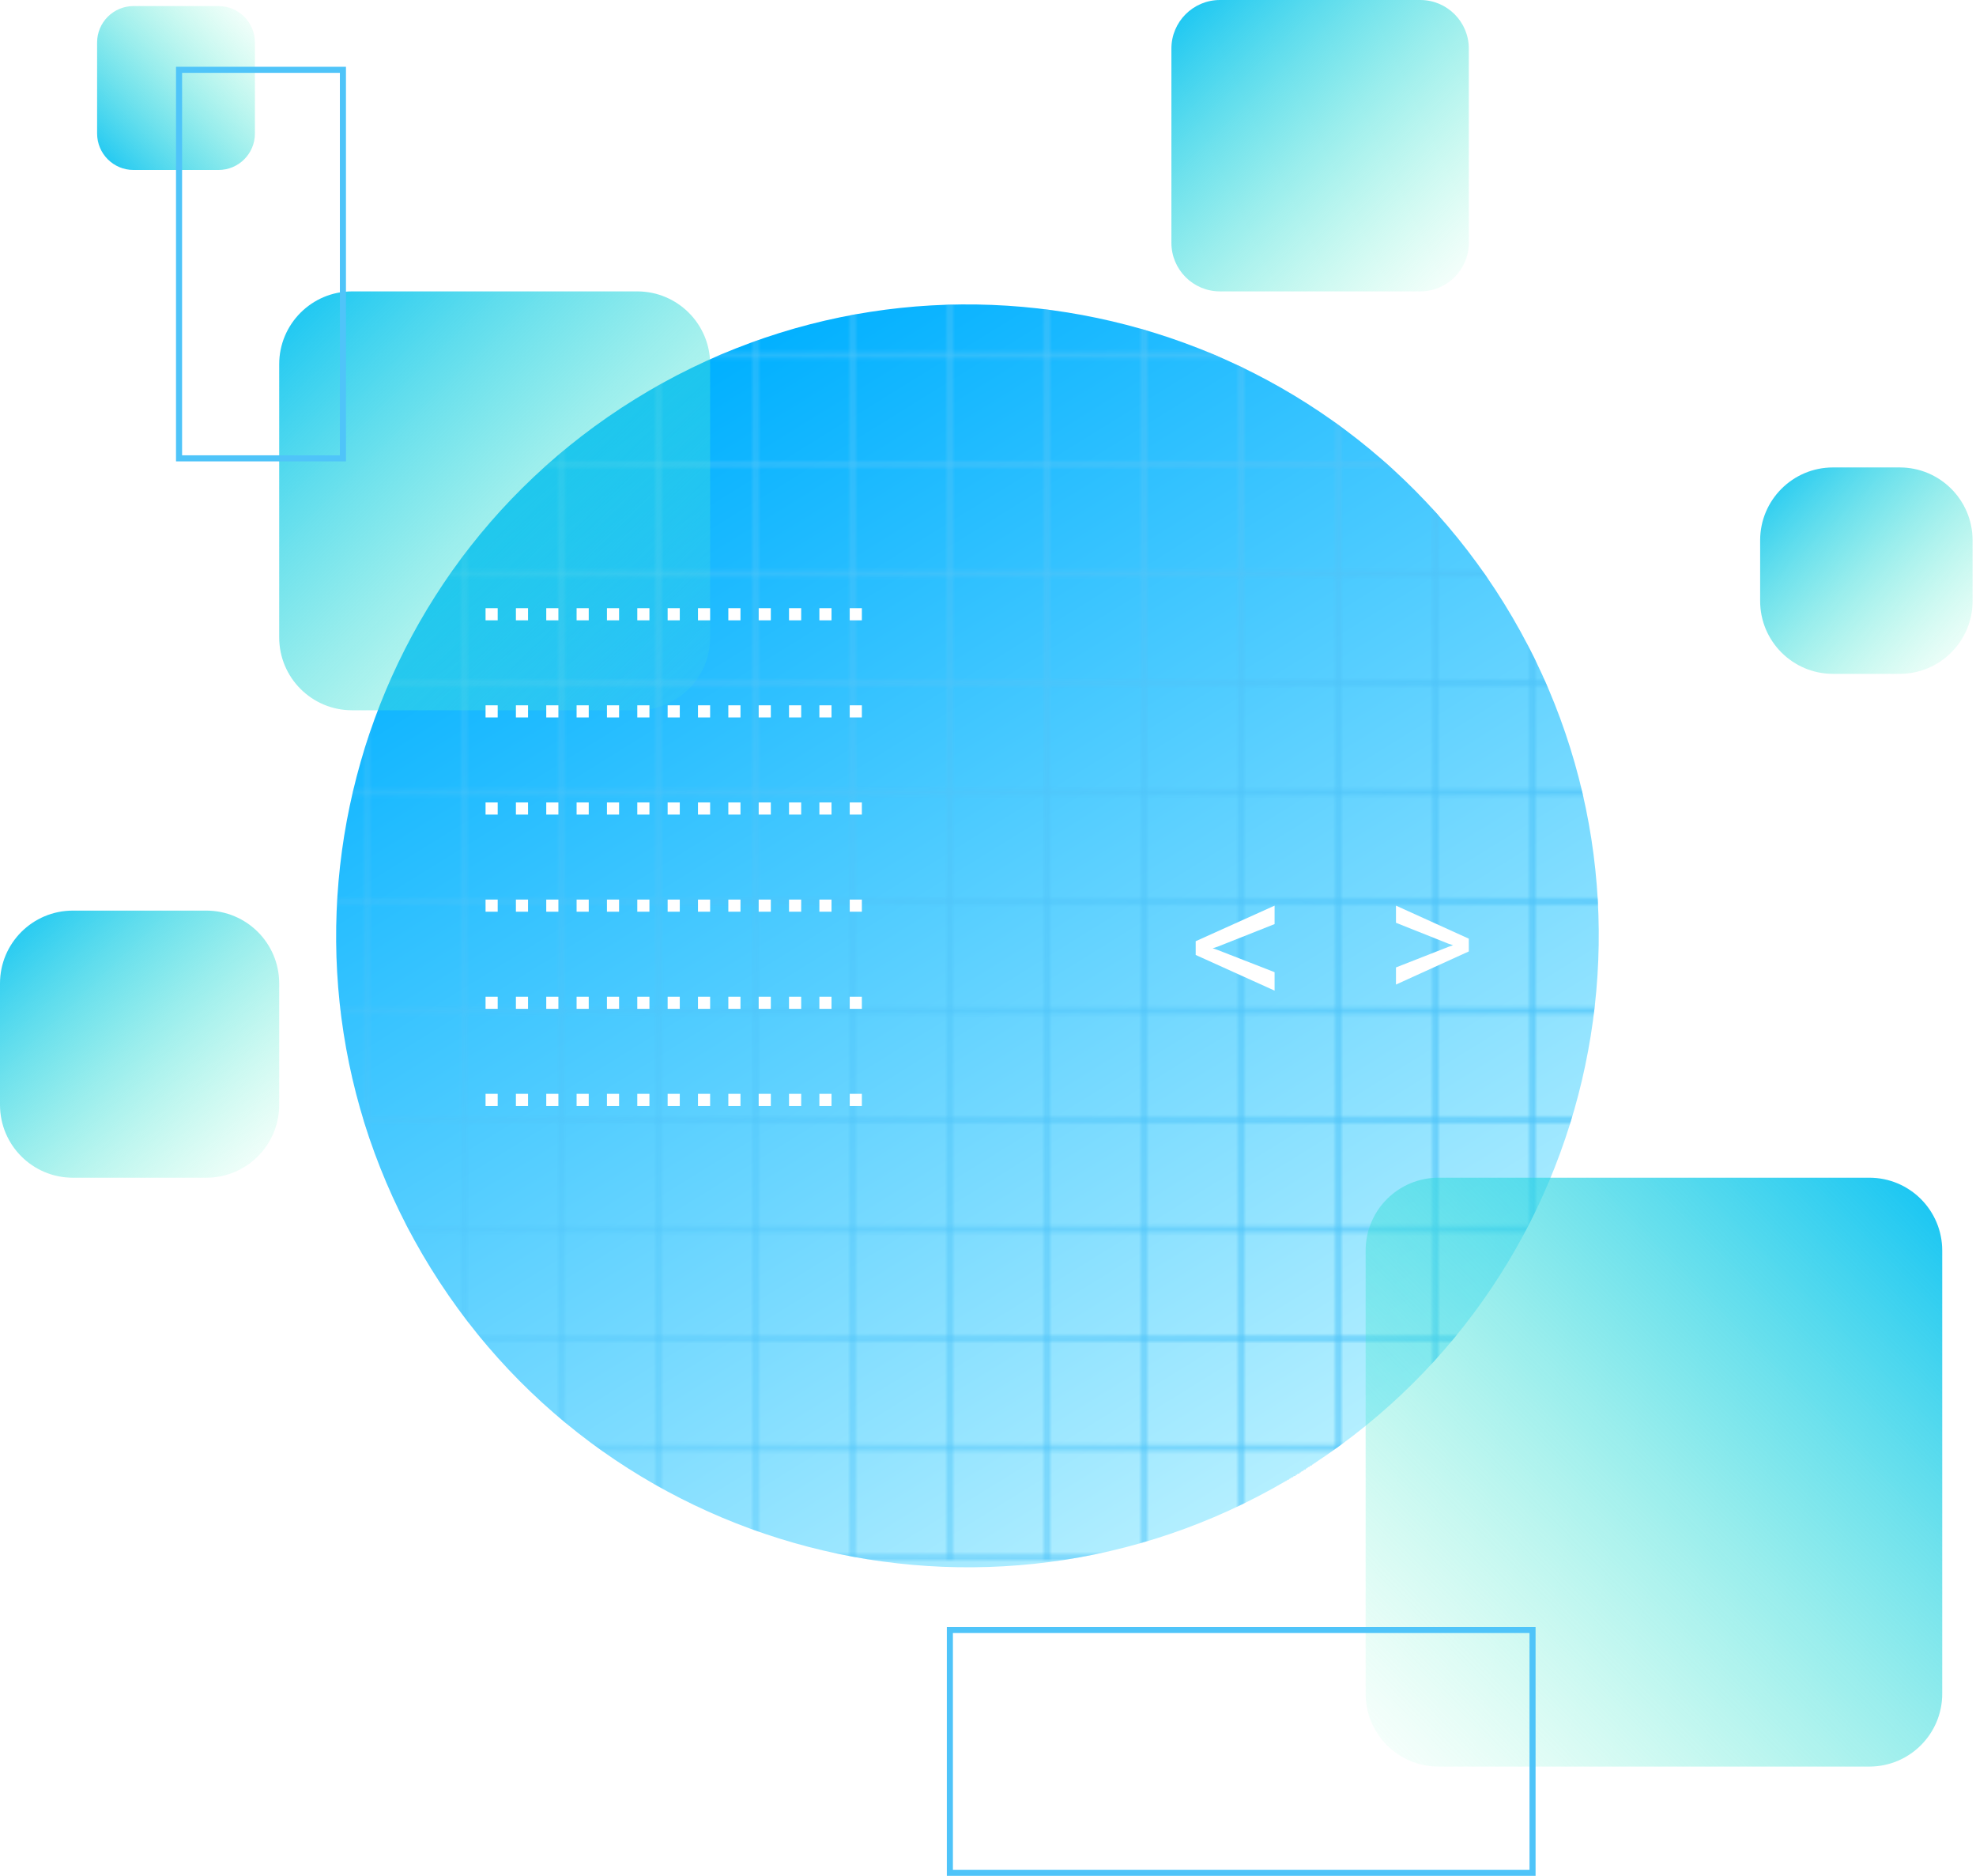 <svg fill="none" height="541" viewBox="0 0 570 541" width="570" xmlns="http://www.w3.org/2000/svg" xmlns:xlink="http://www.w3.org/1999/xlink"><filter id="a" color-interpolation-filters="sRGB" filterUnits="userSpaceOnUse" height="382.752" width="382.752" x="87.695" y="78.528"><feFlood flood-opacity="0" result="BackgroundImageFix"/><feGaussianBlur in="BackgroundImage" stdDeviation="4.633"/><feComposite in2="SourceAlpha" operator="in" result="effect1_backgroundBlur"/><feBlend in="SourceGraphic" in2="effect1_backgroundBlur" mode="normal" result="shape"/></filter><filter id="b" color-interpolation-filters="sRGB" filterUnits="userSpaceOnUse" height="382.752" width="382.752" x="87.695" y="78.528"><feFlood flood-opacity="0" result="BackgroundImageFix"/><feGaussianBlur in="BackgroundImage" stdDeviation="4.633"/><feComposite in2="SourceAlpha" operator="in" result="effect1_backgroundBlur"/><feBlend in="SourceGraphic" in2="effect1_backgroundBlur" mode="normal" result="shape"/></filter><linearGradient id="c" gradientUnits="userSpaceOnUse" x1="374.914" x2="183.228" y1="424.723" y2="115.086"><stop offset="0" stop-color="#12c3f4"/><stop offset="0" stop-color="#b4efff"/><stop offset="1" stop-color="#00b0ff"/></linearGradient><linearGradient id="d" gradientUnits="userSpaceOnUse" x1="707.327" x2="-370.296" y1="203.969" y2="203.969"><stop offset="0" stop-color="#f3f3f3"/><stop offset=".473" stop-color="#f0f0f0" stop-opacity=".406"/><stop offset=".746" stop-color="#c4c4c4" stop-opacity="0"/></linearGradient><linearGradient id="e"><stop offset="0" stop-color="#12c3f4"/><stop offset="1" stop-color="#65f8c3" stop-opacity=".03"/></linearGradient><linearGradient id="f" gradientUnits="userSpaceOnUse" x1="0" x2="76.96" xlink:href="#e" y1="262.622" y2="343.079"/><linearGradient id="g" gradientUnits="userSpaceOnUse" x1="80.537" x2="201.294" xlink:href="#e" y1="84.039" y2="208.296"/><linearGradient id="h" gradientUnits="userSpaceOnUse" x1="28.013" x2="75.251" xlink:href="#e" y1="49.023" y2="3.534"/><linearGradient id="i" gradientUnits="userSpaceOnUse" x1="560.259" x2="390.467" xlink:href="#e" y1="339.657" y2="505.947"/><linearGradient id="j" gradientUnits="userSpaceOnUse" x1="337.906" x2="421.927" xlink:href="#e" y1="0" y2="85.771"/><linearGradient id="k" gradientUnits="userSpaceOnUse" x1="507.735" x2="567.237" xlink:href="#e" y1="134.812" y2="196.065"/><mask id="l" height="380" maskUnits="userSpaceOnUse" width="394" x="77" y="70"><path d="m469.217 70.033v1.751h-390.43v-1.751z" fill="url(#d)"/><path d="m469.217 101.547v1.751h-390.43v-1.751z" fill="url(#d)"/><path d="m469.217 133.062v1.751h-390.43v-1.751z" fill="url(#d)"/><path d="m469.217 164.577v1.751h-390.43v-1.751z" fill="url(#d)"/><path d="m469.217 196.091v1.751h-390.43v-1.751z" fill="url(#d)"/><path d="m469.217 227.606v1.751h-390.43v-1.751z" fill="url(#d)"/><path d="m469.217 259.121v1.751h-390.43v-1.751z" fill="url(#d)"/><path d="m469.217 290.635v1.751h-390.43v-1.751z" fill="url(#d)"/><path d="m469.217 322.15v1.751h-390.43v-1.751z" fill="url(#d)"/><path d="m469.217 353.665v1.751h-390.43v-1.751z" fill="url(#d)"/><path d="m469.217 385.18v1.75h-390.43v-1.751z" fill="url(#d)"/><path d="m469.217 416.694v1.751h-390.43v-1.751z" fill="url(#d)"/><path d="m469.217 448.209v1.751h-390.43v-1.751z" fill="url(#d)"/><path d="m469.217 78.459h1.751v371.501h-1.751z" fill="url(#d)"/><path d="m441.204 78.459h1.751v371.501h-1.751z" fill="url(#d)"/><path d="m413.191 78.459h1.751v371.501h-1.751z" fill="url(#d)"/><path d="m385.178 78.459h1.751v371.501h-1.751z" fill="url(#d)"/><path d="m357.165 78.459h1.751v371.501h-1.751z" fill="url(#d)"/><path d="m329.152 78.459h1.751v371.501h-1.751z" fill="url(#d)"/><path d="m301.139 78.459h1.751v371.501h-1.751z" fill="url(#d)"/><path d="m273.126 78.459h1.751v371.501h-1.751z" fill="url(#d)"/><path d="m245.113 78.459h1.751v371.501h-1.751z" fill="url(#d)"/><path d="m217.101 78.459h1.75v371.501h-1.75z" fill="url(#d)"/><path d="m189.088 78.459h1.75v371.501h-1.75z" fill="url(#d)"/><path d="m161.075 78.459h1.75v371.501h-1.75z" fill="url(#d)"/><path d="m133.062 78.459h1.75v371.501h-1.75z" fill="url(#d)"/><path d="m105.049 78.459h1.751v371.501h-1.751z" fill="url(#d)"/><path d="m77.036 78.459h1.751l-0 371.501h-1.751z" fill="url(#d)"/></mask><g filter="url(#a)"><path d="m124.252 365.747c-52.933-85.504-26.528-197.729 58.976-250.661 85.504-52.933 197.728-26.529 250.661 58.975 52.933 85.504 26.528 197.729-58.976 250.662-85.504 52.932-197.729 26.528-250.661-58.976z" fill="url(#c)"/></g><g mask="url(#l)"><g filter="url(#b)"><path d="m124.252 365.747c-52.933-85.504-26.528-197.729 58.976-250.661 85.504-52.933 197.728-26.529 250.661 58.975 52.933 85.504 26.528 197.729-58.976 250.662-85.504 52.932-197.729 26.528-250.661-58.976z" fill="#4fc4f9"/></g></g><path d="m0 283.631c0-11.603 9.406-21.009 21.01-21.009h38.518c11.603 0 21.01 9.406 21.01 21.009v35.016c0 11.604-9.406 21.01-21.01 21.01h-38.518c-11.603 0-21.01-9.406-21.01-21.01z" fill="url(#f)"/><path d="m80.537 105.049c0-11.604 9.406-21.01 21.01-21.01h82.288c11.603 0 21.01 9.406 21.01 21.01v78.786c0 11.604-9.407 21.01-21.01 21.01h-82.288c-11.603 0-21.01-9.406-21.01-21.01z" fill="url(#g)"/><path d="m38.518 49.023c-5.802 0-10.505-4.703-10.505-10.505v-26.262c0-5.802 4.703-10.505 10.505-10.505h24.511c5.802 0 10.505 4.703 10.505 10.505v26.262c0 5.802-4.703 10.505-10.505 10.505z" fill="url(#h)"/><path d="m539.249 339.657c11.603 0 21.01 9.406 21.01 21.009v127.81c0 11.603-9.407 21.009-21.01 21.009h-124.307c-11.604 0-21.01-9.406-21.01-21.009v-127.81c0-11.603 9.406-21.009 21.01-21.009z" fill="url(#i)"/><path d="m337.906 14.007c0-7.736 6.271-14.007 14.007-14.007h57.776c7.736 0 14.007 6.271 14.007 14.007v56.026c0 7.736-6.271 14.006-14.007 14.006h-57.776c-7.736 0-14.007-6.271-14.007-14.006z" fill="url(#j)"/><g fill="#fff"><path d="m367.67 285.701v-5.321l-16.426-6.406-1.423-.488 1.423-.462 16.426-6.514v-5.321l-22.761 10.261v3.963z"/><path d="m402.686 283.95v-4.94l15.163-5.949 1.313-.453-1.313-.429-15.163-6.049v-4.941l21.01 9.528v3.68z"/><path d="m248.614 175.401v3.501h-3.501v-3.501z"/><path d="m248.615 203.413v3.502h-3.502v-3.502z"/><path d="m248.615 231.426v3.501h-3.502v-3.501z"/><path d="m248.615 259.439v3.502h-3.502v-3.502z"/><path d="m248.615 287.452v3.501h-3.502v-3.501z"/><path d="m248.615 315.464v3.502h-3.502v-3.502z"/><path d="m239.861 175.4v3.502h-3.502v-3.502z"/><path d="m239.861 203.413v3.502h-3.502v-3.502z"/><path d="m239.861 231.426v3.501h-3.502v-3.501z"/><path d="m239.861 259.439v3.502h-3.502v-3.502z"/><path d="m239.861 287.452v3.501h-3.502v-3.501z"/><path d="m239.861 315.464v3.502h-3.502v-3.502z"/><path d="m231.107 175.4v3.502h-3.502v-3.502z"/><path d="m231.107 203.413v3.502h-3.502v-3.502z"/><path d="m231.107 231.426v3.501h-3.502v-3.501z"/><path d="m231.107 259.439v3.502h-3.502v-3.502z"/><path d="m231.107 287.452v3.501h-3.502v-3.501z"/><path d="m231.107 315.464v3.502h-3.502v-3.502z"/><path d="m222.353 175.4v3.502h-3.502v-3.502z"/><path d="m222.353 203.413v3.502h-3.502v-3.502z"/><path d="m222.353 231.426v3.501h-3.502v-3.501z"/><path d="m222.353 259.439v3.502h-3.502v-3.502z"/><path d="m222.353 287.452v3.501h-3.502v-3.501z"/><path d="m222.353 315.464v3.502h-3.502v-3.502z"/><path d="m213.599 175.4v3.502h-3.502v-3.502z"/><path d="m213.599 203.413v3.502h-3.502v-3.502z"/><path d="m213.599 231.426v3.501h-3.502v-3.501z"/><path d="m213.599 259.439v3.502h-3.502v-3.502z"/><path d="m213.599 287.452v3.501h-3.502v-3.501z"/><path d="m213.599 315.464v3.502h-3.502v-3.502z"/><path d="m204.845 175.4v3.502h-3.502v-3.502z"/><path d="m204.845 203.413v3.502h-3.502v-3.502z"/><path d="m204.845 231.426v3.502h-3.502v-3.502z"/><path d="m204.845 259.439v3.502h-3.502v-3.502z"/><path d="m204.845 287.452v3.501h-3.502v-3.501z"/><path d="m204.845 315.464v3.502h-3.502v-3.502z"/><path d="m196.091 175.4v3.502h-3.502v-3.502z"/><path d="m196.091 203.413v3.502h-3.502v-3.502z"/><path d="m196.091 231.426v3.502h-3.502v-3.502z"/><path d="m196.091 259.439v3.502h-3.502v-3.502z"/><path d="m196.091 287.452v3.501h-3.502v-3.501z"/><path d="m196.091 315.464v3.502h-3.502v-3.502z"/><path d="m187.337 175.4v3.502h-3.502v-3.502z"/><path d="m187.337 203.413v3.502h-3.502v-3.502z"/><path d="m187.337 231.426v3.502h-3.502v-3.502z"/><path d="m187.337 259.439v3.502h-3.502v-3.502z"/><path d="m187.337 287.452v3.501h-3.502v-3.501z"/><path d="m187.337 315.464v3.502h-3.502v-3.502z"/><path d="m178.583 175.4v3.502h-3.502v-3.502z"/><path d="m178.583 203.413v3.502h-3.502v-3.502z"/><path d="m178.583 231.426v3.502h-3.502v-3.502z"/><path d="m178.583 259.439v3.502h-3.502v-3.502z"/><path d="m178.583 287.452v3.501h-3.502v-3.501z"/><path d="m178.583 315.464v3.502h-3.502v-3.502z"/><path d="m169.829 175.4v3.502h-3.502v-3.502z"/><path d="m169.829 203.413v3.502h-3.502v-3.502z"/><path d="m169.829 231.426v3.502h-3.502v-3.502z"/><path d="m169.829 259.439v3.502h-3.502v-3.502z"/><path d="m169.829 287.452v3.501h-3.502v-3.501z"/><path d="m169.829 315.464v3.502h-3.502v-3.502z"/><path d="m161.074 175.4v3.502h-3.501v-3.502z"/><path d="m161.074 203.413v3.502h-3.501v-3.502z"/><path d="m161.074 231.426v3.501h-3.501v-3.501z"/><path d="m161.074 259.439v3.502h-3.501v-3.502z"/><path d="m161.074 287.452v3.501h-3.501v-3.501z"/><path d="m161.074 315.464v3.502h-3.501v-3.502z"/><path d="m152.32 175.4v3.502h-3.501v-3.502z"/><path d="m152.32 203.413v3.502h-3.501v-3.502z"/><path d="m152.32 231.426v3.501h-3.501v-3.501z"/><path d="m152.32 259.439v3.502h-3.501v-3.502z"/><path d="m152.32 287.452v3.501h-3.501v-3.501z"/><path d="m152.32 315.464v3.502h-3.501v-3.502z"/><path d="m143.566 175.4v3.502h-3.501v-3.502z"/><path d="m143.566 203.413v3.502h-3.501v-3.502z"/><path d="m143.566 231.426v3.501h-3.501v-3.501z"/><path d="m143.566 259.439v3.502h-3.501v-3.502z"/><path d="m143.566 287.452v3.501h-3.501v-3.501z"/><path d="m143.566 315.464v3.502h-3.501v-3.502z"/></g><path d="m507.735 155.822c0-11.603 9.406-21.01 21.009-21.01h19.259c11.603 0 21.01 9.407 21.01 21.01v17.508c0 11.604-9.406 21.01-21.01 21.01h-19.259c-11.603 0-21.009-9.406-21.009-21.01z" fill="url(#k)"/><path clip-rule="evenodd" d="m98.045 21.01h-45.521v110.301h45.521zm-47.272-1.751v113.803h49.023v-113.803z" fill="#4fc4f9" fill-rule="evenodd"/><path clip-rule="evenodd" d="m274.877 470.968v68.281h166.327v-68.281zm-1.751 70.032h169.829v-71.783h-169.829z" fill="#4fc4f9" fill-rule="evenodd"/></svg>
